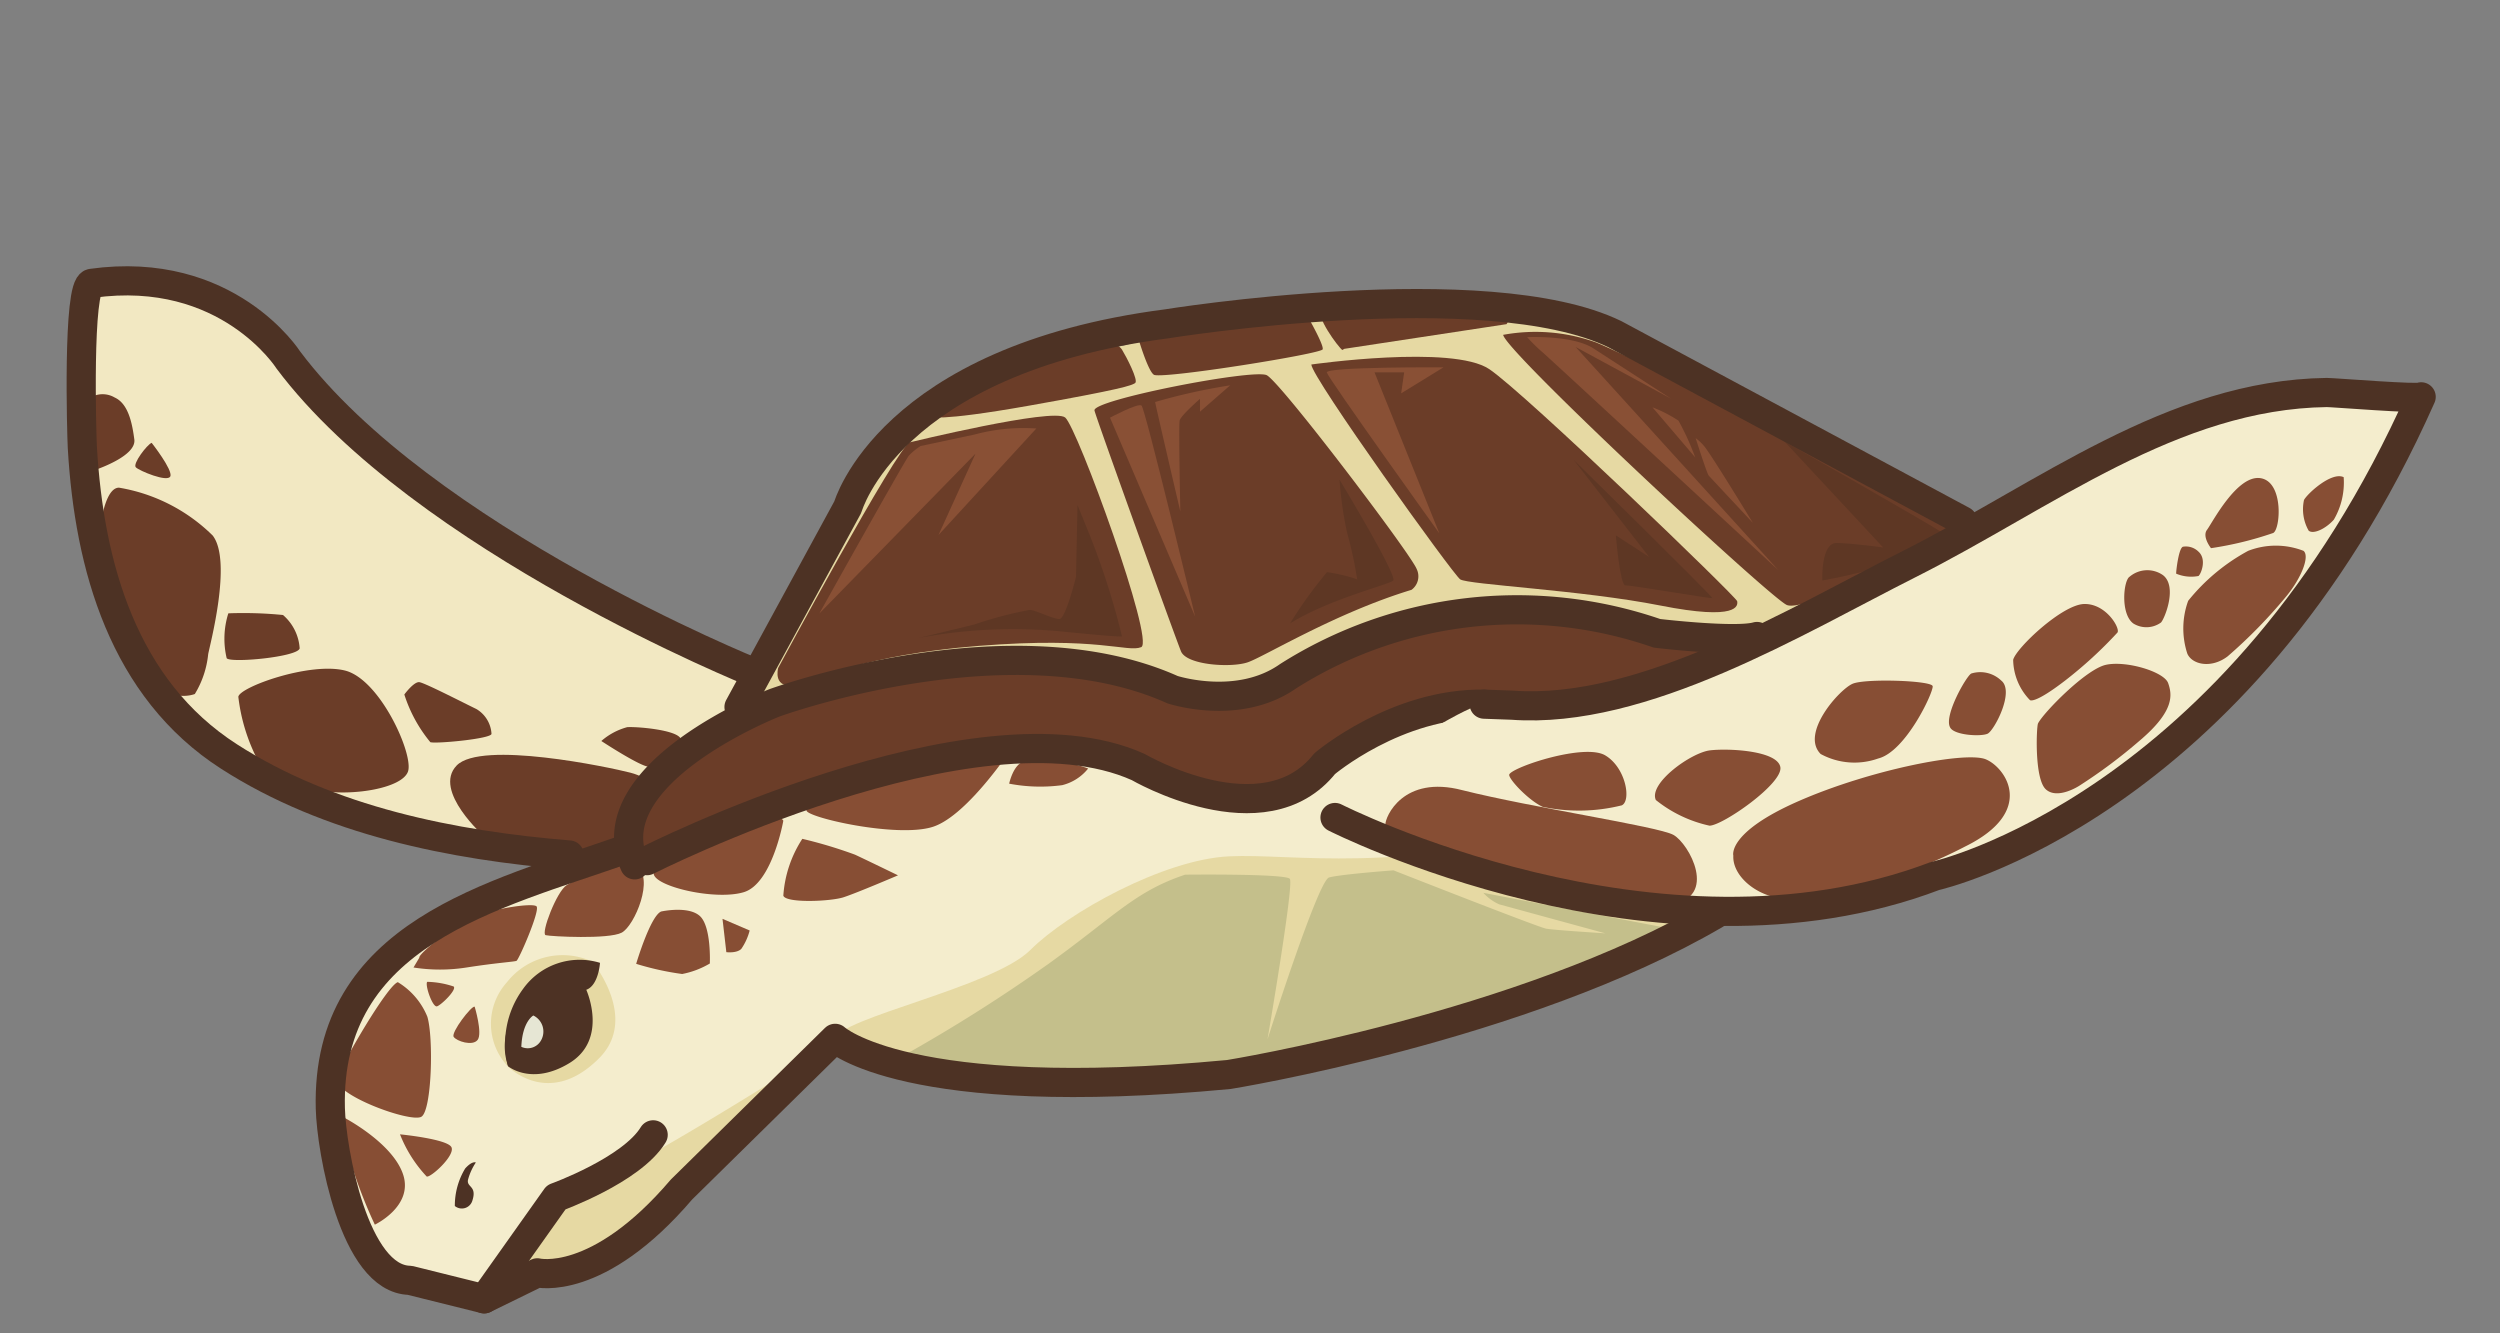 <svg xmlns="http://www.w3.org/2000/svg" viewBox="-4 -16 150 80">
    <rect x="-4" y="-16" width="150" height="80" fill="#808080" stroke="none"/>
    <defs>
        <style>.cls-1{fill:#f4edcd;}.cls-2{fill:#f2e8c2;}.cls-3{fill:#6b3d28;}.cls-4{fill:#e6d9a3;}.cls-5{fill:#895035;}.cls-6{fill:#5e3724;}.cls-7{fill:#4d3224;}.cls-8{fill:#e6e6d4;}.cls-9{fill:#874e34;}.cls-10{fill:#c4bf8b;}.cls-11{fill:none;stroke:#4d3224;stroke-linecap:round;stroke-linejoin:round;stroke-width:1.75px;}
        .hand-left,.hand-right{
            -webkit-animation: hand-An 2s linear infinite;
            animation: hand-An 2s linear infinite;
        }
        .hand-right{
            -webkit-animation-delay: 1s;
            animation-delay: 1s;
        }
        @keyframes hand-An{
            0%{
                transform-origin: right bottom;
                transform: rotate(-3deg);
                -webkit-transform-origin: right bottom;
                -webkit-transform: rotate(-3deg); 
            }
            50%{
                transform-origin: right bottom;
                transform: rotate(3.4deg);
                -webkit-transform-origin: right bottom;
                -webkit-transform: rotate(3.4deg);
            }
            100%{
                transform-origin: right bottom;
                transform: rotate(-3deg);
                -webkit-transform-origin: right bottom;
                -webkit-transform: rotate(-3deg);  
            }

        }
        </style>
    </defs>
    <title>skills-tortoise</title>
    <g class="Body">
        <g class="hand-left">
            <path class="cls-2" d="M46.14,38.94C34.26,34.49,28.75,36.22,13,31S1.5,1,1.5,1,7.82-.25,12.22,4.29c7,7.23,17.85,17.1,32.44,21.25,11.59,3.3,7,4.2,7,4.2Z"/>
            <path class="cls-3" d="M25.09,34.22s-3.16-2.77-1.69-4.29,9.15.1,10.42.43,1.45,1,1.45,1L33.52,34.7l-1.17.67Z"/>
            <path class="cls-3" d="M15.13,31.43c2,.36,5-.13,5.35-1.14s-1.67-5.54-3.79-6.06-6.33,1-6.39,1.58a11,11,0,0,0,1.18,3.83C12.07,30.67,15.13,31.43,15.13,31.43Z"/>
            <path class="cls-3" d="M8.49,23.26c.07-.45,1.47-5.59.27-7.13a10.45,10.45,0,0,0-5.62-2.87c-1.09,0-1.33,3.77-1.22,4.23a30.36,30.36,0,0,0,2.31,6.15c1.46,2.83,3.46,2,3.46,2A5.68,5.68,0,0,0,8.49,23.26Z"/>
            <path class="cls-3" d="M1.59,7.77c-.64.3-.12,4.51.08,4.44s2.52-.86,2.39-1.84S3.7,8.22,2.88,7.85A1.43,1.43,0,0,0,1.59,7.77Z"/>
            <path class="cls-3" d="M9.7,20.8a5.07,5.07,0,0,0-.1,2.69c.2.31,4.28-.07,4.38-.59a2.89,2.89,0,0,0-1-2A24.11,24.11,0,0,0,9.7,20.8Z"/>
            <path class="cls-3" d="M20.26,25.67a8.57,8.57,0,0,0,1.56,2.86c.3.11,3.66-.2,3.67-.5a1.85,1.85,0,0,0-.91-1.49c-.67-.32-3.09-1.57-3.42-1.61S20.26,25.67,20.26,25.67Z"/>
            <path class="cls-3" d="M32.08,28.46S34.62,30.13,35,30s2.11-1.19,1.83-1.7-2.59-.71-3.2-.67A3.91,3.91,0,0,0,32.08,28.46Z"/>
            <path class="cls-3" d="M5.1,10.57c-.27.1-1.16,1.26-.95,1.47s1.91.92,2.07.54S5.1,10.57,5.1,10.57Z"/>
            <path class="cls-11" d="M41.2,24.34s-19.84-8-27.9-18.74C13.3,5.6,9.66-.14,1.5,1c-.86.12-.6,9.14-.56,9.84C1.35,18,3.42,25.33,9.74,29.39c6,3.86,13.42,5.34,20.42,5.91"/>
        </g>
        <path class="cls-1" d="M54.88,23.42a47.05,47.05,0,0,0-16.46,9.64l-1.9.77c-4.26,1.53-8,3-11.68,4.35-5.66,2-9,9.59-9.28,11.47s2.41,7.86,3,9.6,6.23,2.72,6.44,2.68,3.48-5.35,4.32-6.09,8-3.16,10.45-4.75c1.25-.83,3.21-2.21,4.8-3.35.84-.53,1.76-1.14,2.71-1.78,11.25-1.85,36.74-7.54,48.28-11.36,14.54-4.81,14.51-7.67,14.51-7.67l3.5-6.37S69.08,18.48,54.88,23.42Z"/>
            <path class="cls-4" d="M26.59,60.12a26.66,26.66,0,0,0,6.18-1.32c1.92-.89,10.55-10.52,10.55-10.52s-5.76,3.65-10,5.94A20.68,20.68,0,0,0,26.59,60.12Z"/>
            <path class="cls-4" d="M49.27,10.77c-2.46,2.34-10.64,20.45-13.81,25.54a30.24,30.24,0,0,1,18-8.23c11.16-1,15,1.73,21.48-1.61C87.29,20.08,85.36,25.14,94,27s23.12-8.35,23.11-9.35S99.67,7.52,91.44,3.76,56.06,4.31,49.27,10.77Z"/>
            <path class="cls-3" d="M50.59,10.54c-.75.26-7.9,13.54-7.9,13.54s-.37,1.33,1.12,1,3.79-1.76,10.95-2.33,8.87.41,9.71.08S60.64,9.65,59.91,9.05,50.59,10.54,50.59,10.54Z"/>
            <path class="cls-3" d="M61.67,8.63c0,.18,4.85,13.62,5.19,14.45s3,1,4,.66,5.23-2.95,9.83-4.35A1,1,0,0,0,81,18.14c-.34-.89-8.18-11.24-9-11.63S61.51,8,61.67,8.63Z"/>
            <path class="cls-3" d="M74.68,5.87c0,.75,8.48,12.57,8.93,12.89s7.29.64,12,1.57,4.67,0,4.62-.26S87.56,7.64,85.36,6.15,74.68,5.87,74.68,5.87Z"/>
            <path class="cls-3" d="M86.19,4.09c.13,1,15.85,15.62,17,16.2s10.22-4.16,10.22-4.16c.25-1-19-10.49-21.64-11.58A10.71,10.71,0,0,0,86.19,4.09Z"/>
            <path class="cls-3" d="M51.79,9c.22-1.17,9-4.33,9.73-4.44s1.54,0,1.8.42,1,1.85.79,2-.79.37-6.37,1.36S51.79,9,51.79,9Z"/>
            <path class="cls-3" d="M65.27,6.5c-.33-.08-.91-2-.91-2s-.1-.49,1-.82,7.37-1.24,8-1.24a1.25,1.25,0,0,1,1,.37s1.09,1.88,1,2.15S66.09,6.7,65.27,6.5Z"/>
            <path class="cls-3" d="M76.54,5c-.24-.16-1.68-2.11-1.25-2.46s9.5-.52,10.55-.09.55,1,.55,1L76.66,4.93Z"/>
            <path class="cls-5" d="M50.53,11.34c-.33.44-5.37,9.47-5.37,9.47l9.37-9.59L52.31,16.1l5.87-6.39a11.25,11.25,0,0,0-3.7.36l-3.24.69A3.69,3.69,0,0,0,50.53,11.34Z"/>
            <path class="cls-5" d="M62.6,9.06,67.71,21s-3-12.51-3.22-12.67S62.6,9.06,62.6,9.06Z"/>
            <path class="cls-5" d="M66.82,14.69s-1.49-6.37-1.51-6.57a35.74,35.74,0,0,1,4.5-1L68,8.7l0-.77s-1.15,1-1.22,1.3S66.82,14.69,66.82,14.69Z"/>
            <path class="cls-5" d="M82.36,16S75.69,6.7,75.61,6.35s7-.31,7-.31L80.07,7.6l.18-1.26-1.78,0Z"/>
            <path class="cls-5" d="M102.69,18.2S88.91,5.43,88.51,5.1a9.94,9.94,0,0,1-.88-.87s2.75-.14,4,.69l4.63,3-5.72-3.1Z"/>
            <path class="cls-5" d="M95.15,8.44l2.56,3a15.52,15.52,0,0,0-1-2.2A8.12,8.12,0,0,0,95.15,8.44Z"/>
            <path class="cls-5" d="M97.74,10.29s.67,2.11.78,2.24,2.65,2.84,2.65,2.84-2.57-4.22-2.93-4.61A2.69,2.69,0,0,0,97.74,10.29Z"/>
            <path class="cls-6" d="M73.4,21.41c2.28-1.44,5.89-2.32,6.19-2.57s-3.22-6.06-3.22-6.06a22.83,22.83,0,0,0,.45,3.16,24.17,24.17,0,0,1,.61,2.82,9.67,9.67,0,0,0-1.81-.43A26.44,26.44,0,0,0,73.4,21.41Z"/>
            <path class="cls-6" d="M51.12,22.28A30.39,30.39,0,0,1,60,21.92c1.75.17,3.16.3,3.32.26A45.25,45.25,0,0,0,61.34,16l-.69-1.7-.09,4.31s-.62,2.53-1,2.53-1.3-.48-1.75-.55a23,23,0,0,0-3.35.88Z"/>
            <path class="cls-6" d="M90.41,11.58s8.43,8.28,8.33,8.31-4.9-.78-5.22-.77-.57-3-.57-3l2,1.3Z"/>
            <path class="cls-6" d="M103.06,10.48s9.2,5.24,9.37,5.42-3.57,2.12-4.73,2.42-2.36.51-2.36.51-.1-2.26.85-2.25,2.8.27,2.8.27Z"/>
            <path class="cls-4" d="M26.49,48a3.72,3.72,0,0,1-.07-5.07,4.25,4.25,0,0,1,5.12-1.23s2.81,3.38.41,5.79C28.94,50.52,26.49,48,26.49,48Z"/>
            <path class="cls-7" d="M30.14,47.8c-2.24,1.35-3.65.18-3.65.18a3.61,3.61,0,0,1,.88-3.78,3.16,3.16,0,0,1,3.8-.83S32.54,46.36,30.14,47.8Z"/>
            <path class="cls-7" d="M26.49,48a5.5,5.5,0,0,1,.89-4.66A4.17,4.17,0,0,1,32,41.77s-.08,1.3-.78,1.6-2.07.35-3,1.32A12.9,12.9,0,0,0,26.49,48Z"/>
            <path class="cls-8" d="M27.28,46.81a.91.91,0,0,0,1.19-.4A1.07,1.07,0,0,0,28,44.93S27.34,45.28,27.28,46.81Z"/>
            <path class="cls-9" d="M24.48,44.4c-.19-.07-1.43,1.55-1.26,1.81s1.14.58,1.44.18S24.48,44.4,24.48,44.4Z"/>
            <path class="cls-9" d="M19.87,42.93c-.62.19-3.3,4.78-3.64,5.75S20.67,51.4,21.29,51s.73-4.74.35-6A4.33,4.33,0,0,0,19.87,42.93Z"/>
            <path class="cls-9" d="M16.67,51.07c-.38.19-.11,1,.44,2.87a28.63,28.63,0,0,0,1.38,3.54s2.32-1.1,1.7-3S16.67,51.07,16.67,51.07Z"/>
            <path class="cls-9" d="M20,52.06a7.91,7.91,0,0,0,1.6,2.53c.23.09,1.71-1.25,1.49-1.75S20,52.06,20,52.06Z"/>
            <path class="cls-9" d="M21.16,41.46c-.08-.23,2.26-2.09,3.41-2.52s3.38-.78,3.62-.56-1.06,3.21-1.2,3.27-1.14.11-3,.4a10.24,10.24,0,0,1-3.18,0Z"/>
            <path class="cls-9" d="M21.63,42.91c-.14.22.33,1.55.59,1.47s1.2-1,1-1.19A5.27,5.27,0,0,0,21.63,42.91Z"/>
            <path class="cls-9" d="M30,37.11c-.6.37-1.57,2.92-1.26,3s3.78.26,4.56-.15,2-3.33.87-4S30,37.11,30,37.11Z"/>
            <path class="cls-9" d="M43,33.24c-1.08-1.48-5.17.1-6.25.63a2.88,2.88,0,0,0-1.53,2.53c0,.78,3.7,1.65,5.41,1.13S43,33.24,43,33.24Z"/>
            <path class="cls-9" d="M47.33,30.3a11.33,11.33,0,0,0-2.94,2.31c-.12.41,5.43,1.69,7.58,1s4.93-5,4.93-5-1.52.06-3.58.24A38.36,38.36,0,0,0,47.33,30.3Z"/>
            <path class="cls-9" d="M44.14,34.33A7.1,7.1,0,0,0,43,37.74c.15.46,2.82.35,3.6.1s3.28-1.32,3.28-1.32-1.83-.89-2.58-1.24A27.21,27.21,0,0,0,44.14,34.33Z"/>
            <path class="cls-9" d="M35.67,38.69c-.65.27-1.5,3.14-1.5,3.14a17,17,0,0,0,2.76.61,5.18,5.18,0,0,0,1.66-.63s.1-2.22-.6-2.85S35.67,38.69,35.67,38.69Z"/>
            <path class="cls-9" d="M39.35,39.13l.23,2s.63.08.9-.2a3.48,3.48,0,0,0,.5-1.1Z"/>
            <path class="cls-9" d="M57.43,29.69c-.64.18-.88,1.33-.88,1.33a9.92,9.92,0,0,0,3.18.09,2.88,2.88,0,0,0,1.56-1A8.08,8.08,0,0,0,57.43,29.69Z"/>
            <path class="cls-7" d="M26.12,60.44s2.59-3.95,3.25-4.6A15.31,15.31,0,0,1,34,53.78c.13.17-.1.61-.27.74s-3.41,1.66-3.82,1.87a34.36,34.36,0,0,0-2.72,3.8Z"/>
            <path class="cls-7" d="M23.29,56.36a4.3,4.3,0,0,1,.62-2.25c.43-.48.64-.36.64-.36a3.49,3.49,0,0,0-.46,1c-.14.5.54.37.26,1.26A.66.66,0,0,1,23.29,56.36Z"/>
            <path class="cls-4" d="M46.11,46.34C45.84,48,53,48.94,65.48,48.71S95,40.78,98.92,38.9s11.59-10.47,11.31-11-1.2-.46-1.2-.46-5.7,2.92-17.63,6-17.73,1.75-21.66,1.94S60.06,38.76,57.82,41,46.31,45.09,46.11,46.34Z"/>
            <path class="cls-10" d="M67.11,36.48c-3,1-4.2,2.46-8.13,5.3a96.29,96.29,0,0,1-8.69,5.51s7.93,2.19,20.72.4,25.07-8,25.07-8L85,37.57a2.84,2.84,0,0,0,.95.69L92.32,40s-3.06-.19-3.55-.28-9.16-3.5-9.16-3.5-3.21.24-3.87.43-3.69,9.71-3.69,9.71,1.6-9.31,1.34-9.63S67.11,36.48,67.11,36.48Z"/>
            <path class="cls-11" d="M33.39,35C25.63,37.73,15.55,40,15.82,50.5c.06,2.47,1.42,10.26,4.77,10.32l4.46,1.11,3.19-1.56s3.62.9,8.65-5l9.22-9.07s4.27,4,23.62,2.17c0,0,17.62-2.84,29.19-9.61"/>
            <path class="cls-3" d="M38.84,27.83a10.56,10.56,0,0,0-4.78,5.37c-.84,2.39.65,2.32,1.18,2.21a45.53,45.53,0,0,1,16.62-6.33c11-2.1,14.55,3.38,19.73,2.53,4.51-.74,5.66-6.86,18.73-5.27,5,.62,6.76,2.67,16.55-.62s12.26-7.49,12.1-8.26-2-1.68-2.74-1.78a2.74,2.74,0,0,0-1.41.26s-3,2.59-10.68,5.19-10.56-.69-17.57-.67c-10.49,0-14.32,5.39-16.53,5.45C68.23,26,62,22.4,50.2,24.21,46.84,24.72,42.32,25.74,38.84,27.83Z"/>
            <path class="cls-11" d="M34.82,35.64s19.73-10,29.47-5.62c0,0,7.54,4.4,11.19-.2,0,0,4.31-3.66,9.57-3.57"/>
            <path class="cls-11" d="M101.42,22.19c-1.28.37-6-.19-6-.19a25.67,25.67,0,0,0-22.13,2.57c-3,2.11-6.94.81-6.94.81-9.74-4.37-23.88.79-23.88.79s-10.85,4.24-8.39,9.72"/>
        <g class="hand-right">
            <path class="cls-1" d="M75.9,34.18c2.22-1.06,13.22,6.17,28.71,4.37S133,22.34,137,16.15s4.24-8.34,4.24-8.34-10.8-.75-15.12,1.59S101.94,22.48,94.78,24.63s-9.73,1.62-9.73,1.62-.63-.31-7.49,4.27C74.18,32.79,74.22,35,75.9,34.18Z"/>
            <path class="cls-9" d="M79.12,33.5c.07,1,4.94,2.91,5.93,3s8.28,2.15,11.18,1.76,1.11-3.66.17-4.17-8.48-1.63-12.66-2.68C80.2,30.48,79.1,33,79.12,33.5Z"/>
            <path class="cls-9" d="M100,35.34c-.07,1.27,1.56,2.64,3.48,2.6a29.48,29.48,0,0,0,10.43-3.15c4.27-2.1,2.44-4.73,1.24-5.23s-6.93.62-11.24,2.51S100,35.34,100,35.34Z"/>
            <path class="cls-9" d="M118.28,27.41c-.09.18-.23,3.31.47,3.95s2-.21,2-.21a31.37,31.37,0,0,0,3.64-2.72c2.1-1.78,1.94-2.75,1.7-3.44s-2.53-1.37-3.74-1.1S118.58,26.79,118.28,27.41Z"/>
            <path class="cls-9" d="M127.24,23.22c.29.66,1.44.91,2.42.16a30,30,0,0,0,3.55-3.64c.87-1.07,1.39-2.37,1-2.69a4.59,4.59,0,0,0-3.32,0,11.83,11.83,0,0,0-3.6,3A4.86,4.86,0,0,0,127.24,23.22Z"/>
            <path class="cls-9" d="M86.56,30.46c-.12.2,1.11,1.54,2,1.95a10.61,10.61,0,0,0,4.75-.09c.58-.28.24-2.27-1-3S86.81,30,86.56,30.46Z"/>
            <path class="cls-9" d="M95.35,32a7.8,7.8,0,0,0,3.22,1.54c.78,0,4.44-2.54,4.25-3.52s-3.07-1.13-4.21-1S94.9,31,95.35,32Z"/>
            <path class="cls-9" d="M105.24,29.24a4.24,4.24,0,0,0,3.45.27c1.66-.41,3.33-4,3.27-4.34s-4-.47-4.79-.15S104,28,105.24,29.24Z"/>
            <path class="cls-9" d="M113,27.63c.21.49,1.87.58,2.26.39s1.64-2.54.81-3.19a1.82,1.82,0,0,0-1.79-.42C114,24.53,112.63,26.92,113,27.63Z"/>
            <path class="cls-9" d="M117.79,26a3.55,3.55,0,0,1-1-2.41c.17-.7,2.94-3.32,4.26-3.35s2.17,1.46,2,1.71a25.4,25.4,0,0,1-3.15,2.89C118,26.3,117.79,26,117.79,26Z"/>
            <path class="cls-9" d="M124,21.41a1.49,1.49,0,0,0,1.66-.06c.22-.23,1-2.16.12-2.84a1.64,1.64,0,0,0-2,.09C123.41,18.81,123.21,20.83,124,21.41Z"/>
            <path class="cls-9" d="M128.66,16.89a20.7,20.7,0,0,0,3.73-.91c.44-.21.65-3.07-.76-3.29s-2.9,2.69-3.21,3.1S128.66,16.89,128.66,16.89Z"/>
            <path class="cls-9" d="M127,16.8c-.27,0-.44,1.48-.43,1.62a2.33,2.33,0,0,0,1.34.14c.15-.12.51-1,0-1.46A1.07,1.07,0,0,0,127,16.8Z"/>
            <path class="cls-9" d="M136.62,12.63c-.73-.35-2.19,1-2.38,1.37a2.6,2.6,0,0,0,.28,1.84c.27.23,1-.09,1.51-.66A4.41,4.41,0,0,0,136.62,12.63Z"/>
            <path class="cls-11" d="M85.05,26.25l1.67.06c7.86.58,17.09-5.07,23.82-8.46,8.13-4.09,15.8-10.18,25.07-10.3.4,0,5.59.42,5.66.26-11,24.73-29.17,28.75-29.17,28.75-16.64,6.33-36-3.51-36-3.51"/>
        </g>
            <path class="cls-11" d="M40.34,26.42l6.53-12S49.36,5.59,66,3.43c0,0,19.21-3.11,26.89.62l20.87,11.2"/>
            <path class="cls-11" d="M25.05,61.93l4.32-6.09s4.53-1.63,5.82-3.75"/>
            <animateTransform attributeType="auto" attributeName="transform" type="translate" values="0 0; 0 -10; 0 0" dur="2s" repeatCount="indefinite" />
    </g>
</svg>